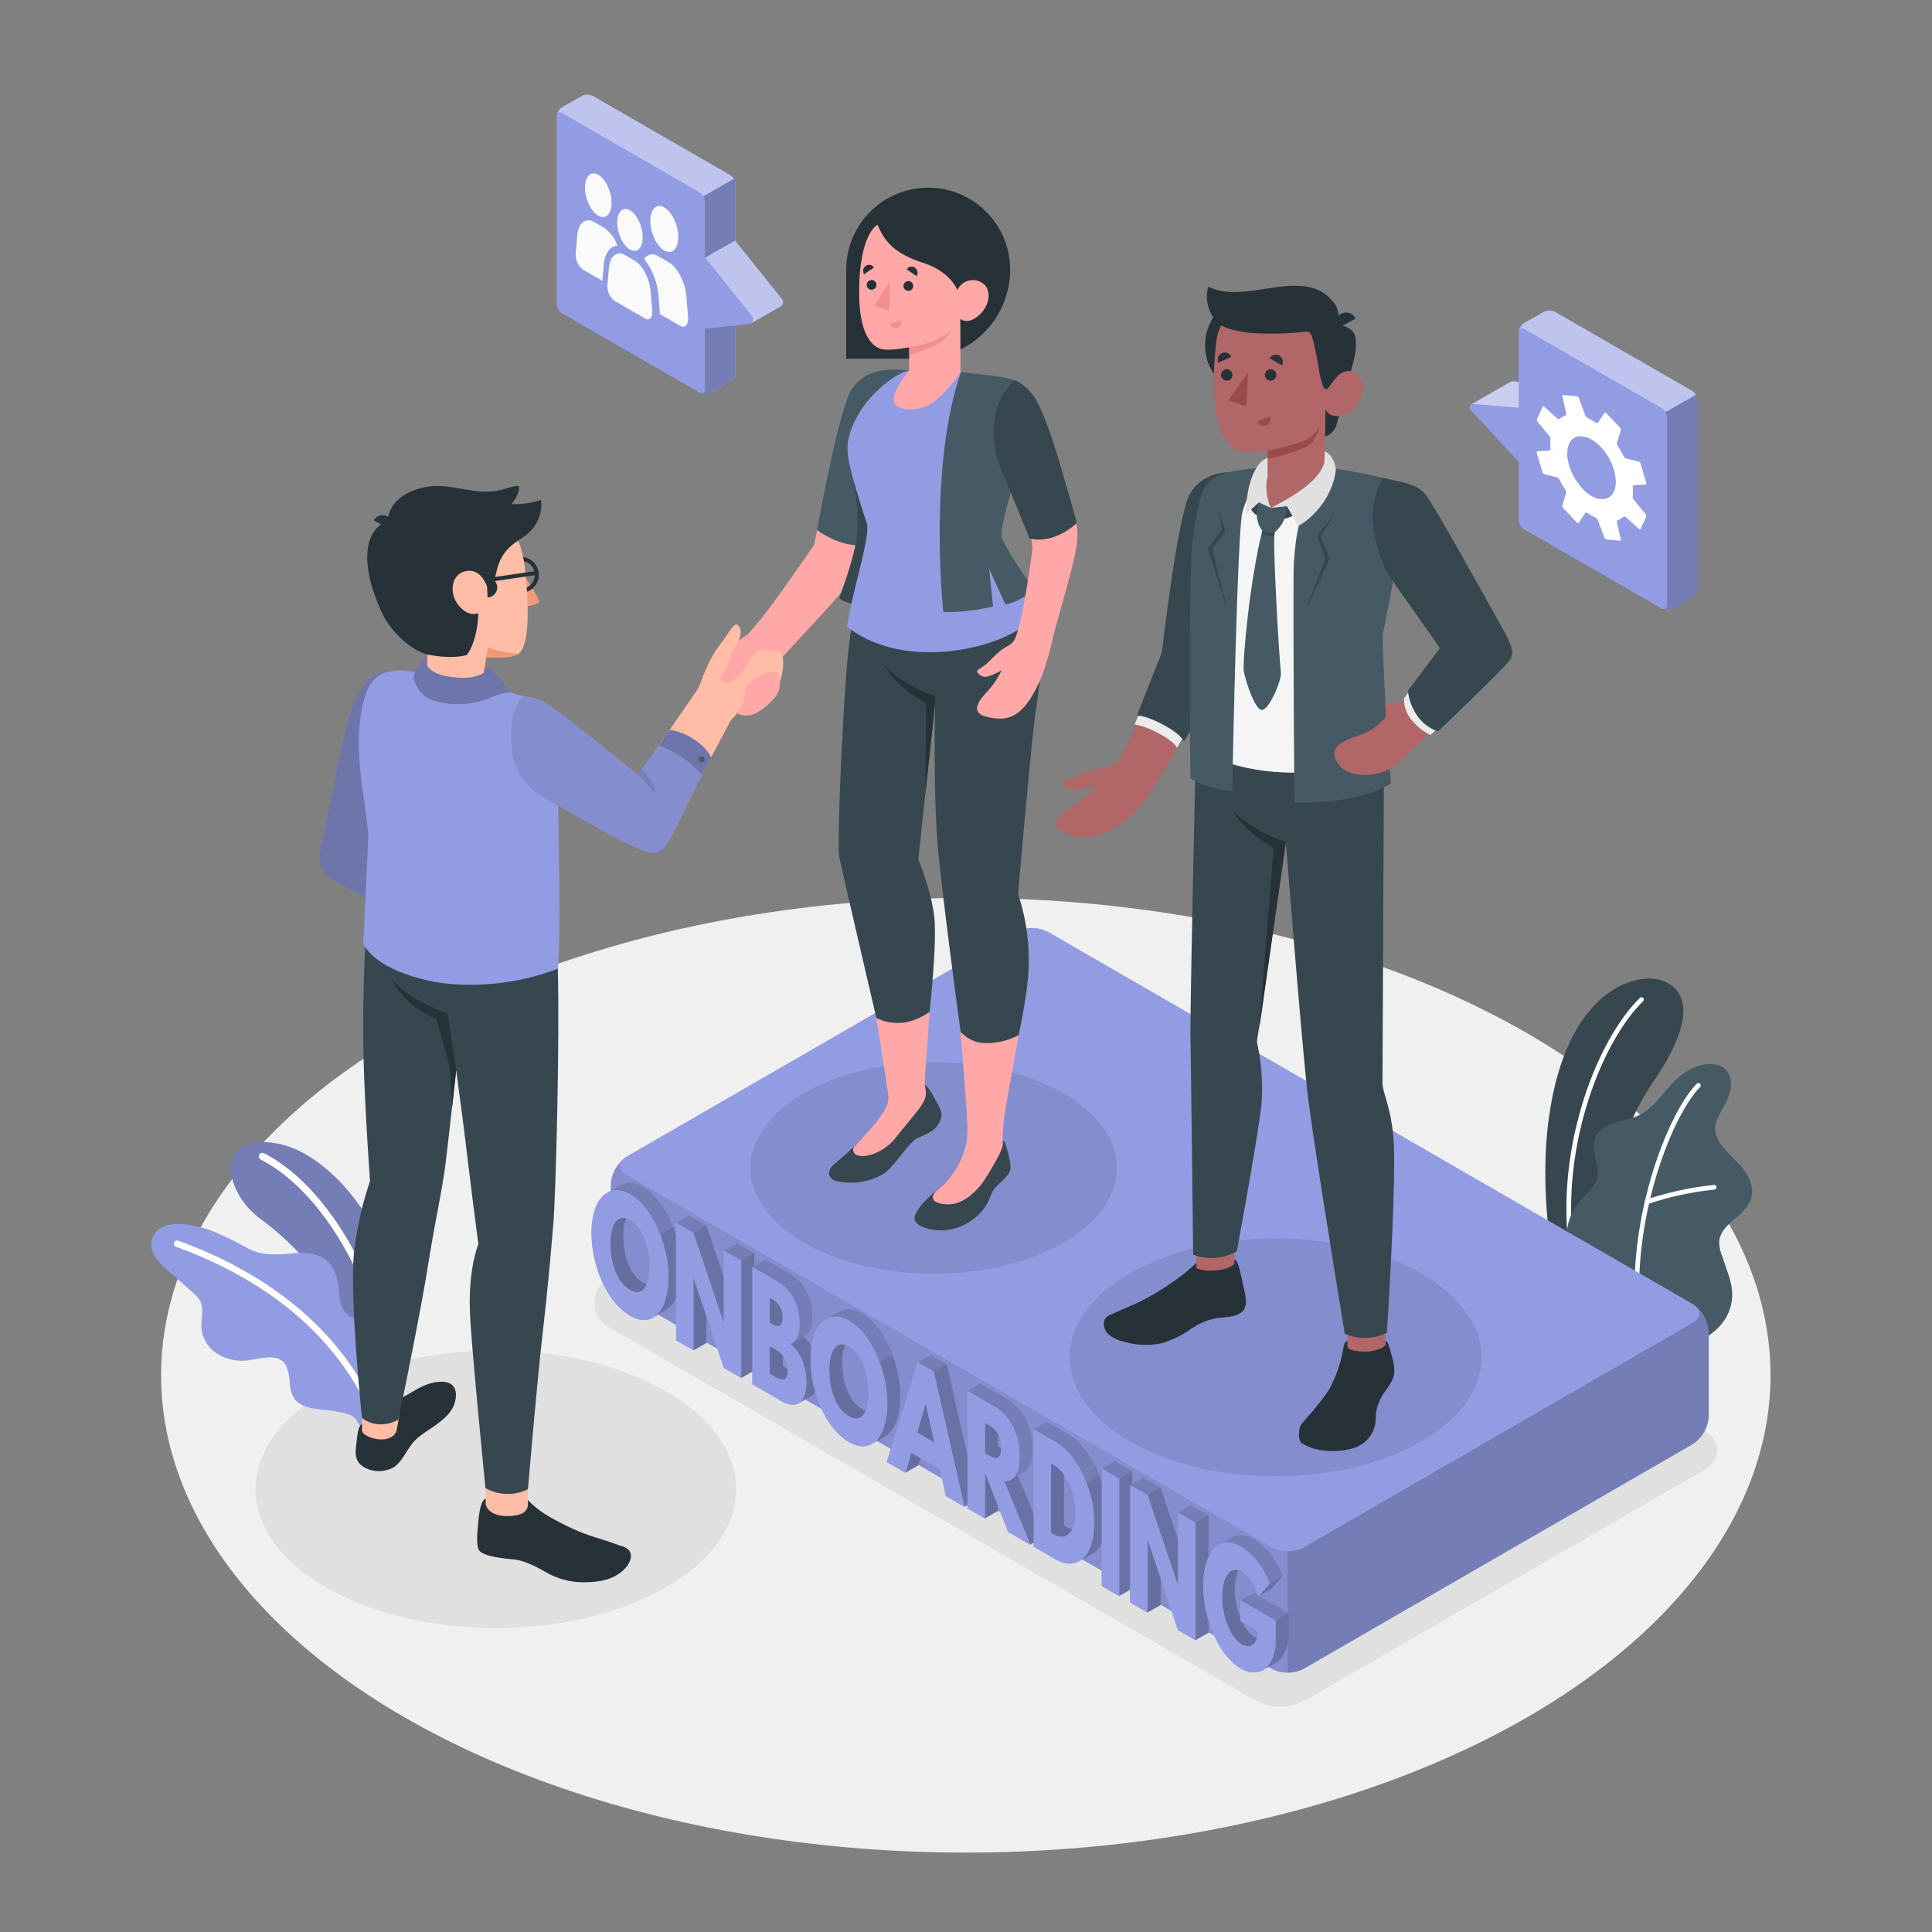 <svg xmlns="http://www.w3.org/2000/svg" viewBox="0 0 500 500"><rect x="0" y="0" width="500" height="500" fill="#808080" stroke="none"/><g id="freepik--Floor--inject-14"><ellipse id="freepik--floor--inject-14" cx="249.95" cy="355.92" rx="208.26" ry="123.53" style="fill:#f0f0f0"></ellipse></g><g id="freepik--Shadows--inject-14"><ellipse id="freepik--Shadow--inject-14" cx="128.33" cy="385.43" rx="62.21" ry="35.92" style="fill:#e0e0e0"></ellipse><path id="freepik--shadow--inject-14" d="M331.32,441.66a13.29,13.29,0,0,1-6.54-1.63L157.94,343.7a7.26,7.26,0,0,1,0-13.09l100.67-58.12a13.88,13.88,0,0,1,13.09,0l166.84,96.32c2.62,1.51,5.91,2.95,5.91,6.55s-3.29,5-5.91,6.54L337.87,440A13.33,13.33,0,0,1,331.32,441.66Z" style="fill:#e0e0e0"></path></g><g id="freepik--Plants--inject-14"><g id="freepik--plants--inject-14"><path d="M414.49,334.88l-12.33-7.11s-4-19.24-1.3-38.54c4.53-32.89,22.39-37.81,29.21-35.48s8.83,10.25-2.41,26.51C421,289.85,412.92,309.82,414.49,334.88Z" style="fill:#37474f"></path><path d="M406.74,324.13h.08a.62.62,0,0,0,.52-.69c-3.59-25.32,6.5-53.11,17.91-64.34a.6.6,0,0,0,0-.85.59.59,0,0,0-.85,0c-11.62,11.43-21.91,39.68-18.27,65.37A.6.6,0,0,0,406.74,324.13Z" style="fill:#fff"></path><path d="M437.34,348c1.38.69,5-2.45,6-3.21a12.78,12.78,0,0,0,4-5.1,12,12,0,0,0,.67-7.24,28,28,0,0,0-1.11-3.77L445.67,325a9.19,9.19,0,0,1-.74-3.7c.18-2.56,2.34-4.45,4.3-6.09,2.17-1.82,4.41-4.18,4.23-7.23a10.7,10.7,0,0,0-3-6.24c-1.55-1.77-3.37-3.31-4.8-5.19a7.58,7.58,0,0,1-1.79-4.66,7.85,7.85,0,0,1,.88-3c1-2,2.29-3.94,2.92-6.11s.38-4.83-1.36-6.27c-1.44-1.18-3.48-1.24-5.32-1a12.1,12.1,0,0,0-4.8,2c-4.69,2.95-7.15,8.84-12.18,11.18-1.94.91-4.1,1.2-6.14,1.86s-4.09,1.82-4.95,3.79c-1.87,4.31,2.55,8.42-.58,12.61-1,1.3-2.23,2.35-3.26,3.59-2.91,3.52-4.2,7.21-3.38,12.92a14.29,14.29,0,0,0,6.49,10.12S437.13,347.88,437.34,348Z" style="fill:#455a64"></path><path d="M424,341.08h0a.61.61,0,0,0,.55-.66c-2.28-23.89,7.59-50.93,15.39-59.05a.61.61,0,1,0-.88-.84c-7.95,8.28-18,35.77-15.71,60A.6.6,0,0,0,424,341.08Z" style="fill:#fff"></path><path d="M426.27,311.6l.18,0a81.15,81.15,0,0,1,17.23-3.73.61.61,0,0,0,.54-.66.59.59,0,0,0-.65-.55,82.9,82.9,0,0,0-17.54,3.8.61.61,0,0,0-.35.78A.59.59,0,0,0,426.27,311.6Z" style="fill:#fff"></path></g><g id="freepik--plants--inject-14"><path d="M96.1,368.34l7.81-2.81a123.17,123.17,0,0,0-.53-28.18C100.21,316.37,85,298.52,72,296c-16.76-3.22-14.2,12.35-4.77,19.3C82.27,326.39,93.79,343,96.1,368.34Z" style="fill:#929CE3"></path><g style="opacity:0.2"><path d="M96.1,368.34l7.81-2.81a123.17,123.17,0,0,0-.53-28.18C100.21,316.37,85,298.52,72,296c-16.76-3.22-14.2,12.35-4.77,19.3C82.27,326.39,93.79,343,96.1,368.34Z"></path></g><path d="M99.93,367.37l-.09,0a.91.91,0,0,1-.7-1.09c4.19-19.2-10.7-55.43-31.66-66.18a.92.92,0,0,1,.84-1.64c21.6,11.08,36.93,48.43,32.61,68.21A.92.92,0,0,1,99.93,367.37Z" style="fill:#fff"></path><path d="M101.09,366.54c.38-2.27.61-5.61.68-6.43a21.16,21.16,0,0,0-1-8.58,16.81,16.81,0,0,0-6.89-8.85c-1.76-1.09-3.83-1.9-5-3.64-1-1.5-1-3.38-1.17-5.15-.27-2.9-1.09-6-3.35-7.8s-5.39-2-8.27-1.74c-4.15.32-8,.77-11.85-1.23a83.42,83.42,0,0,0-9.42-4.57c-4.09-1.54-13.3-3.83-15.41,1.92a5.61,5.61,0,0,0,.71,4.76,16.4,16.4,0,0,0,3.38,3.63l6.31,5.57a8.15,8.15,0,0,1,1.91,2.11c1.2,2.18.23,4.88.44,7.36A8.77,8.77,0,0,0,56,350.19a11.81,11.81,0,0,0,7.19,1.95c3.38-.13,9-2.57,10.92,1.48a12.73,12.73,0,0,1,.88,4.3,8.25,8.25,0,0,0,1.28,4.17c1.3,1.72,3.62,2.27,5.76,2.55,3,.4,6.08.51,8.86,1.69,1.14.48,1.83,2,2.48,3C95.48,368.59,97.82,367.81,101.09,366.54Z" style="fill:#929CE3"></path><path d="M97.4,368.66a.85.85,0,0,1-.71-.54c-7.64-20.19-25.81-36.33-51.16-45.45a.84.84,0,0,1,.57-1.58c25.82,9.29,44.34,25.78,52.16,46.44a.85.85,0,0,1-.49,1.08A1,1,0,0,1,97.4,368.66Z" style="fill:#fff"></path></g></g><g id="freepik--Platform--inject-14"><g id="freepik--Bench--inject-14"><path d="M329.09,431.89,162.25,335.56a9.17,9.17,0,0,1-4.15-7.19V306.5a9.17,9.17,0,0,1,4.15-7.19l100.67-58.12a9.13,9.13,0,0,1,8.3,0l166.84,96.32a9.17,9.17,0,0,1,4.15,7.19v21.87a9.17,9.17,0,0,1-4.15,7.19L337.39,431.89A9.19,9.19,0,0,1,329.09,431.89Z" style="fill:#929CE3"></path><path d="M442.21,344.7v21.88a9.16,9.16,0,0,1-4.15,7.18L337.39,431.88a8.44,8.44,0,0,1-4.15,1V401.42a8.52,8.52,0,0,0,4.15-1L438.06,342.3c2.15-1.24,2.29-3.19.42-4.52A9.23,9.23,0,0,1,442.21,344.7Z" style="opacity:0.2"></path><path d="M333.24,401.42v31.46a8.41,8.41,0,0,1-4.15-1L162.25,335.56a9.14,9.14,0,0,1-4.15-7.18V306.49a9.26,9.26,0,0,1,3.73-6.91c-1.86,1.33-1.71,3.28.42,4.52l166.85,96.33A8.52,8.52,0,0,0,333.24,401.42Z" style="opacity:0.1"></path><path d="M438.06,342.3,337.39,400.43a9.19,9.19,0,0,1-8.3,0L162.25,304.1c-2.29-1.32-2.29-3.47,0-4.79l100.67-58.12a9.13,9.13,0,0,1,8.3,0l166.84,96.32C440.35,338.83,440.35,341,438.06,342.3Z" style="fill:#929CE3"></path><path d="M223.07,339.83c-2.19-1.27-4.23-1.32-5.89-.35-.56.32-2.89,1.64-3.49,2-1.81,1.12-3.14,3.48-3.66,6.84a11.89,11.89,0,0,0-2.12-2.44l.6-.34c1.2-.7,1.77-2.46,1.77-4.83,0-5.78-2.68-9.28-6.08-11.24L198.08,326l-2.87,1.65v-3.31l-4.5-2.59-3.36,1.94v7l-4.53-13.52-4.5-2.59L175,316.48v3.28c-1.72-5.65-4.9-10.54-8.55-12.65a5.68,5.68,0,0,0-5.79-.39v0l-.13.07h0l-3.29,1.89c-1.71.84-4.11,3.87-4.11,10.38,0,8.87,4.12,18.13,10,21.5,2.27,1.31,4.3,1.38,5.93.43.56-.33,2.74-1.59,3.28-1.89a6.67,6.67,0,0,0,2.7-3.15v10.94l4.5,2.59,3.36-1.94v-7L187.35,354l4.5,2.59,2.87-1.65v3.31l7.49,4.32c1.84,1.07,3.33,1.23,4.41.62.59-.32,2.86-1.65,3.42-2a3,3,0,0,0,1-.91c1.63,5.71,4.78,10.66,8.71,12.94,2.19,1.26,4.16,1.36,5.76.52.63-.33,2.9-1.69,3.44-2,2.51-1.37,4.09-5.11,4.09-10.52C233,352.41,228.55,343,223.07,339.83Zm-55.67-7.5a5.12,5.12,0,0,1-1-.43c-3.68-2.13-5.09-7.47-5.09-12a12.23,12.23,0,0,1,.76-4.6,4.19,4.19,0,0,1,1,.42c3.49,2,5.07,7.46,5.07,12A12.85,12.85,0,0,1,167.4,332.33Zm35.18,21.26v-2.86a5.89,5.89,0,0,1,1.32,3.63Zm21.48,11.46a4.64,4.64,0,0,1-1-.44c-3.68-2.12-5.09-7.47-5.09-12a12.23,12.23,0,0,1,.76-4.6,5.27,5.27,0,0,1,1,.42c3.5,2,5.07,7.46,5.07,12A12.9,12.9,0,0,1,224.06,365.05Z" style="fill:#929CE3"></path><path d="M325.75,413l3.28-1.86L332,407.9c-1.72-4.2-4.13-7.59-7.6-9.59-2.07-1.19-3.93-1.28-5.45-.48-.63.34-3,1.71-3.56,2.05a6.81,6.81,0,0,0-2.59,3.13V392.17l-4.5-2.6-3.36,1.94v7L300.38,385l-4.5-2.59L293,384.08v-3.32l-4.49-2.59-3.36,1.93v3.49c-1.75-5.53-5-10.23-8.58-12.32l-5.72-3.3-3.35,1.94v21.94l-4.1-9.94L265,381c1.39-.78,2.24-2.8,2.24-6.1,0-6-2.78-10.63-6.44-12.74l-7.05-4.07L250.38,360v16.62L245,353l-4.16-2.4-3.36,1.94-8,25.79,4.83,2.79,3.36-1.94.53-1.9,5.08,2.94,1.46,6.91,4.83,2.79.77-.44v.89l4.5,2.59,3.36-1.94v-1.43l2.66,6.85,5.72,3.3.89-.51v1l5.71,3.31c2.24,1.29,4.33,1.41,6,.49l3.48-2a6.52,6.52,0,0,0,2.45-2.81v11.24l4.49,2.59,2.87-1.65v3.31l4.5,2.6,3.36-1.94v-7l4.53,13.51,4.5,2.6,3.36-1.94v-3.23c1.68,5.55,4.73,10.39,8.24,12.42,2,1.16,4.11,1.48,5.8.52.57-.32,2.72-1.6,3.26-1.89,1.61-.85,2.88-2.82,3.41-6.29v-6.59Zm-67-38.56-.52-.31V371a6.88,6.88,0,0,1,.89,3.63v.09Zm16.6,7.14a17.22,17.22,0,0,1,3,9.75,10.34,10.34,0,0,1-.83,4.36,4.8,4.8,0,0,1-1.44-.55l-.69-.41Zm50.19,40.53a7.07,7.07,0,0,1-.2,1.77,3.84,3.84,0,0,1-.72-.33,8.76,8.76,0,0,1-3.08-3.75Zm-1.18-9.91L321,414.17v4.43a20.14,20.14,0,0,1-1.4-7.27,11.82,11.82,0,0,1,.93-5,4.09,4.09,0,0,1,.73.31c1.72,1,3.21,2.9,4.35,6.29Z" style="fill:#929CE3"></path><path d="M219.71,341.77c5.48,3.16,9.93,12.58,9.93,21.45,0,5.41-1.58,9.15-4.1,10.52.71-.38,2.85-1.65,3.37-1.94,2.51-1.37,4.09-5.11,4.09-10.52,0-8.87-4.45-18.29-9.93-21.45-2.19-1.27-4.23-1.32-5.89-.35-.56.32-2.89,1.64-3.49,2h0C215.35,340.45,217.45,340.46,219.71,341.77Z" style="opacity:0.2"></path><path d="M202.58,353.59v-2.86a7.51,7.51,0,0,0-2-1.57l-1.41-.81v7.18l1.41.81c2.13,1.23,3.3.91,3.3-1.48,0-.18,0-.34,0-.51Z" style="opacity:0.3"></path><polygon points="187.31 342.46 187.35 342.49 187.35 330.65 182.82 317.14 178.32 314.55 174.97 316.49 179.46 319.08 187.31 342.46" style="opacity:0.2"></polygon><polygon points="179.46 319.08 182.82 317.14 187.35 330.65 187.35 342.49 179.46 319.08" style="opacity:0.1"></polygon><path d="M202.57,340.85a5.27,5.27,0,0,0-3-4.82l-.36-.2v6.55l.36.21C201.51,343.71,202.57,343.39,202.57,340.85Z" style="opacity:0.3"></path><path d="M210,348.34a11.31,11.31,0,0,0-2.11-2.44l.62-.36c1.18-.7,1.75-2.45,1.75-4.81,0-5.78-2.68-9.28-6.08-11.24L198.08,326l-2.87,1.65v-3.31l-4.5-2.59-3.36,1.94,4.5,2.59v30.38h0l2.87-1.65V327.89l6.12,3.54c3.4,2,6.08,5.45,6.08,11.24,0,2.79-.79,4.73-2.47,5.09,2.47,2.09,4.21,5.19,4.21,10.09,0,2.78-.73,4.65-2.07,5.38l0,0c.59-.32,2.86-1.65,3.42-2a3,3,0,0,0,1-.91,31.36,31.36,0,0,1-1.23-8.57A22.56,22.56,0,0,1,210,348.34Z" style="opacity:0.2"></path><path d="M223.07,364.61c-3.68-2.12-5.09-7.47-5.09-12a12.23,12.23,0,0,1,.76-4.6c.15.05.3.1.46.17-3.11-1.37-4.58,2.08-4.58,6.37,0,4.53,1.41,9.88,5.09,12,2.19,1.26,3.59.39,4.35-1.5A4.64,4.64,0,0,1,223.07,364.61Z" style="opacity:0.3"></path><path d="M166.41,307.11c-2.15-1.24-4.14-1.31-5.78-.41h0l-.19.11-3.21,1.84a5,5,0,0,1,1.77-.59,6.5,6.5,0,0,1,4.07,1c5.47,3.17,9.92,12.58,9.92,21.46,0,5.36-1.56,9.08-4,10.48l0,0c.56-.33,2.73-1.59,3.27-1.89a6.68,6.68,0,0,0,2.71-3.15V319.75C173.24,314.1,170.05,309.21,166.41,307.11Z" style="opacity:0.2"></path><path d="M161.32,319.9a12.23,12.23,0,0,1,.76-4.6,4,4,0,0,1,.45.16c-3.11-1.36-4.57,2.08-4.57,6.38,0,4.53,1.41,9.87,5.09,12,2.18,1.26,3.58.38,4.35-1.51a5.12,5.12,0,0,1-1-.43C162.73,329.77,161.32,324.43,161.32,319.9Z" style="opacity:0.3"></path><path d="M263.41,381.91,265,381c1.39-.78,2.24-2.8,2.24-6.1,0-6-2.78-10.63-6.44-12.74l-7.05-4.07L250.38,360l7.06,4.07c3.65,2.11,6.43,6.77,6.43,12.74,0,4.56-1.63,6.68-4,6.46l6.79,16.48h0l.89-.51v-7.42Z" style="opacity:0.2"></path><path d="M320.54,406.35l.33.12c-2.58-1.11-4.62,1.79-4.62,6.8s2.25,10.65,5,12.25c1.76,1,3.5.59,4.08-1.61a3.84,3.84,0,0,1-.72-.33,8.76,8.76,0,0,1-3.08-3.75l-.54-.32v-.91a20.14,20.14,0,0,1-1.4-7.27A11.82,11.82,0,0,1,320.54,406.35Z" style="opacity:0.3"></path><path d="M276.58,371.27l-5.72-3.3-3.35,1.94,5.71,3.3c5.41,3.12,9.95,12.08,9.95,20.92,0,5.42-1.69,8.9-4.24,10.09l.3-.13,3.48-2a6.52,6.52,0,0,0,2.45-2.81V383.59C283.41,378.06,280.19,373.36,276.58,371.27Z" style="opacity:0.2"></path><path d="M275.36,394.76V381.61a8.75,8.75,0,0,0-2.66-2.51l-.7-.4v18l.7.4c2.14,1.24,3.84.59,4.79-1.38a4.8,4.8,0,0,1-1.44-.55Z" style="opacity:0.3"></path><polygon points="254.88 393 254.88 393 258.24 391.06 258.24 389.63 254.88 381 254.88 393" style="opacity:0.3"></polygon><polygon points="297.02 386.95 304.86 410.34 304.91 410.37 304.91 398.53 300.38 385.01 295.88 382.42 293.01 384.08 293.01 380.76 288.52 378.17 285.16 380.11 289.65 382.7 289.65 413.08 289.65 413.08 292.52 411.43 292.52 384.36 297.02 386.95" style="opacity:0.2"></polygon><polygon points="235.81 375.92 234.35 381.15 234.35 381.15 237.71 379.22 238.24 377.32 235.81 375.92" style="opacity:0.3"></polygon><polygon points="239.54 363.16 237.34 370.73 241.79 373.3 239.59 363.19 239.54 363.16" style="opacity:0.3"></polygon><polygon points="297.02 398.48 297.02 417.33 297.02 417.34 300.38 415.4 300.38 408.38 297.07 398.51 297.02 398.48" style="opacity:0.3"></polygon><path d="M312.77,403V392.17l-4.5-2.6-3.36,1.94,4.5,2.6v30.38h0l3.36-1.94v-3.23a30.78,30.78,0,0,1-1.37-8.86A17.92,17.92,0,0,1,312.77,403Z" style="opacity:0.2"></path><polygon points="245.01 353.05 240.84 350.64 237.49 352.58 241.65 354.98 249.61 389.96 249.61 389.96 250.38 389.52 250.38 376.65 245.01 353.05" style="opacity:0.2"></polygon><path d="M258.24,374.16V371a7.4,7.4,0,0,0-2.84-2.5l-.52-.3v8l.52.3c1.68,1,3.69,2,3.73-1.73l-.37-.2Z" style="opacity:0.3"></path><path d="M325.75,413l3.28-1.86L332,407.9c-1.72-4.2-4.13-7.59-7.6-9.59-2.07-1.19-3.93-1.28-5.45-.48-.57.31-2.57,1.47-3.36,1.93,1.53-.8,3.38-.7,5.45.49,3.47,2,5.88,5.39,7.6,9.58l-2.94,3.28a1,1,0,0,1-.05-.16l-1.25-.72L321,414.17l9.11,5.26V426c-.52,3.44-1.78,5.41-3.37,6.27l.06,0c.57-.32,2.72-1.6,3.26-1.89,1.61-.85,2.88-2.82,3.41-6.29v-6.59Z" style="opacity:0.2"></path><path d="M175,335.93V319.75c-.22-.74-.48-1.47-.75-2.18l-3.36,1.92a31,31,0,0,1,2.13,11c0,5.36-1.56,9.08-4,10.48l0,0c.56-.33,2.74-1.59,3.28-1.89A6.67,6.67,0,0,0,175,335.93Z" style="opacity:0.1"></path><polygon points="191.85 326.23 195.21 324.29 195.21 327.6 194.72 327.89 194.72 354.95 191.85 356.61 191.85 326.23" style="opacity:0.1"></polygon><polygon points="241.65 354.98 245.01 353.05 250.38 376.65 250.38 389.52 249.61 389.96 241.65 354.98" style="opacity:0.1"></polygon><path d="M263.41,381.91l-1.71,1a2.65,2.65,0,0,1-1.87.4l6.79,16.48.89-.51v-7.42Z" style="opacity:0.1"></path><polygon points="293.01 380.76 289.65 382.7 289.65 413.08 292.52 411.43 292.52 384.36 293.01 384.08 293.01 380.76" style="opacity:0.1"></polygon><polygon points="297.02 386.95 300.38 385.01 304.91 398.53 304.91 410.37 297.02 386.95" style="opacity:0.1"></polygon><polygon points="328.61 409.83 331.97 407.89 329.03 411.17 325.67 413.11 328.61 409.83" style="opacity:0.1"></polygon><path d="M330.12,426c-.52,3.44-1.78,5.41-3.37,6.27l.06,0c.57-.32,2.72-1.6,3.26-1.89,1.61-.85,2.88-2.82,3.41-6.29v-6.59l-3.36,1.94Z" style="opacity:0.1"></path><path d="M283.17,394.13c0,5.42-1.69,8.9-4.24,10.09l.3-.13,3.48-2a6.52,6.52,0,0,0,2.45-2.81V383.59c-.19-.59-.39-1.17-.61-1.73l-3.36,1.93A29.24,29.24,0,0,1,283.17,394.13Z" style="opacity:0.1"></path><path d="M233,361.28a31,31,0,0,0-2-10.59l-3.36,1.94a31,31,0,0,1,2,10.59c0,5.41-1.58,9.15-4.1,10.52.71-.38,2.85-1.65,3.37-1.94C231.42,370.43,233,366.69,233,361.28Z" style="opacity:0.1"></path><path d="M208.66,357.85c0,2.78-.73,4.65-2.07,5.38l0,0c.59-.32,2.86-1.65,3.42-2a3,3,0,0,0,1-.91,31.36,31.36,0,0,1-1.23-8.57,22.56,22.56,0,0,1,.25-3.41,11.31,11.31,0,0,0-2.11-2.44l-2.71,1.57-.1,0a.61.61,0,0,1-.14.07,1.73,1.73,0,0,1-.51.18C206.92,349.85,208.66,353,208.66,357.85Z" style="opacity:0.1"></path><polygon points="179.46 330.61 179.46 349.46 179.46 349.46 182.82 347.52 182.82 340.51 179.51 330.63 179.46 330.61" style="opacity:0.3"></polygon><path d="M309.41,394.11v30.38l3.36-1.94v-3.23a30.78,30.78,0,0,1-1.37-8.86,17.92,17.92,0,0,1,1.37-7.45V392.17Z" style="opacity:0.1"></path><path d="M163.05,309.05c5.48,3.17,9.93,12.58,9.93,21.46s-4.26,13.3-9.93,10c-5.83-3.37-10-12.63-10-21.5S157.62,305.92,163.05,309.05Zm0,24.79c3.59,2.07,5.07-1.6,5.07-6.13s-1.58-10-5.07-12-5.09,1.59-5.09,6.12S159.37,331.71,163.05,333.84Z" style="fill:#929CE3"></path><path d="M179.46,349.46l-4.5-2.59V316.48l4.5,2.6,7.84,23.38,0,0V323.64l4.5,2.59v30.38l-4.5-2.59-7.84-23.39,0,0Z" style="fill:#929CE3"></path><path d="M200.84,331.43c3.4,2,6.08,5.45,6.08,11.24,0,2.79-.79,4.73-2.47,5.09,2.47,2.09,4.21,5.19,4.21,10.09s-2.36,7.11-6.45,4.74l-7.49-4.32V327.89Zm-1.26,11.16c1.93,1.12,3,.8,3-1.74a5.27,5.27,0,0,0-3-4.82l-.36-.2v6.55Zm1,13.75c2.13,1.23,3.3.91,3.3-1.48a6,6,0,0,0-3.3-5.7l-1.41-.81v7.18Z" style="fill:#929CE3"></path><path d="M219.71,341.77c5.48,3.16,9.93,12.58,9.93,21.45s-4.26,13.31-9.93,10c-5.83-3.36-9.94-12.63-9.94-21.5S214.29,338.63,219.71,341.77Zm0,24.78c3.59,2.07,5.07-1.6,5.07-6.13s-1.57-10-5.07-12-5.09,1.59-5.09,6.12S216,364.43,219.71,366.55Z" style="fill:#929CE3"></path><path d="M249.61,390l-4.83-2.79-1.46-6.91-7.51-4.34-1.46,5.24-4.83-2.79,8-25.79,4.16,2.4Zm-10-26.77-.05,0-2.2,7.57,4.45,2.57Z" style="fill:#929CE3"></path><path d="M257.44,364.1c3.65,2.11,6.43,6.77,6.43,12.74,0,4.56-1.63,6.68-4,6.46l6.79,16.48-5.72-3.3-6-15.48v12l-4.5-2.59V360Zm-2,12.3c1.7,1,3.73,2,3.73-1.82s-2-5.15-3.73-6.13l-.52-.3v8Z" style="fill:#929CE3"></path><path d="M273.22,373.21c5.41,3.12,9.95,12.08,9.95,20.92s-4.52,12.6-9.95,9.46l-5.71-3.3V369.91Zm-.52,23.89c3.32,1.92,5.59-.67,5.62-5.74S276,381,272.7,379.1l-.7-.4v18Z" style="fill:#929CE3"></path><path d="M289.65,413.08l-4.49-2.59V380.1l4.49,2.6Z" style="fill:#929CE3"></path><path d="M297,417.34l-4.5-2.6V384.36L297,387l7.84,23.39.05,0V391.51l4.5,2.6v30.38l-4.5-2.6-7.84-23.38-.05,0Z" style="fill:#929CE3"></path><path d="M330.12,426c-1.08,7.08-5.24,8-9.11,5.72-5.31-3.07-9.61-12.59-9.61-21.28s4.06-13.41,9.61-10.21c3.47,2,5.88,5.39,7.6,9.58l-2.94,3.28c-1.15-3.5-2.65-5.44-4.4-6.45-2.77-1.6-5,1.34-5,6.61s2.25,10.65,5,12.25c2.16,1.24,4.28.33,4.28-3.39L321,419.51v-5.34l9.11,5.26Z" style="fill:#929CE3"></path></g><ellipse id="freepik--shadow--inject-14" cx="241.65" cy="302.27" rx="47.42" ry="27.38" style="opacity:0.1"></ellipse><ellipse id="freepik--shadow--inject-14" cx="330.11" cy="351.29" rx="53.29" ry="30.77" style="opacity:0.1"></ellipse></g><g id="freepik--speech-bubbles--inject-14"><g id="freepik--speach-bubble--inject-14"><path d="M153.46,24.85,189,45.29a3.14,3.14,0,0,1,1.42,2.46V96.28a3.09,3.09,0,0,1-1.43,2.44l-5.07,2.85a3.21,3.21,0,0,1-2.85,0L145.54,81.11a3.11,3.11,0,0,1-1.42-2.46V30.12a3.1,3.1,0,0,1,1.42-2.44l5.08-2.85A3.16,3.16,0,0,1,153.46,24.85Z" style="fill:#929CE3"></path><path d="M182.44,100.73V52.2A3.11,3.11,0,0,0,181,49.75L145.54,29.3c-.79-.45-1.42-.08-1.42.82V78.65a3.11,3.11,0,0,0,1.42,2.46L181,101.55C181.81,102,182.44,101.64,182.44,100.73Z" style="fill:#929CE3"></path><path d="M181,101.55a3.24,3.24,0,0,0,2.85,0l5.07-2.85a3.09,3.09,0,0,0,1.43-2.44V47.74a3,3,0,0,0-.45-1.44L182,50.81a2.84,2.84,0,0,1,.42,1.39v48.53C182.44,101.56,181.86,102,181,101.55Z" style="opacity:0.2"></path><path d="M144.14,29.86c.11-.71.69-1,1.4-.56L181,49.75a2.84,2.84,0,0,1,1,1.06l7.91-4.51a2.88,2.88,0,0,0-1-1L153.46,24.84a3.16,3.16,0,0,0-2.84,0l-5.08,2.85A3.12,3.12,0,0,0,144.14,29.86Z" style="fill:#fff;opacity:0.4"></path><path d="M194.25,83.74c.89-.53,7.56-4.29,7.78-4.41a1.32,1.32,0,0,0,.28-2L190.25,62.26l-7.81,4.43L194.5,81.75A1.35,1.35,0,0,1,194.25,83.74Z" style="fill:#929CE3"></path><path d="M194.25,83.74c.89-.53,7.56-4.29,7.78-4.41a1.32,1.32,0,0,0,.28-2L190.25,62.26l-7.81,4.43L194.5,81.75A1.35,1.35,0,0,1,194.25,83.74Z" style="fill:#fff;opacity:0.4"></path><path d="M182.44,66.7l12.06,15a1.27,1.27,0,0,1-.81,2.17l-11.25,1.22Z" style="fill:#929CE3"></path><path d="M159.73,57.59c0-2.8,1.48-4.22,3.3-3.17s3.29,4.17,3.29,7-1.47,4.22-3.29,3.17S159.73,60.39,159.73,57.59Z" style="fill:#fafafa"></path><path d="M167,82.46l-8-4.62a4.85,4.85,0,0,1-1.79-4.18l.38-4.32c.27-3.12,2.09-4.53,4.24-3.29l2.34,1.35c2.15,1.25,4,4.75,4.24,8.19l.38,4.76C169,82.09,168.12,83.09,167,82.46Z" style="fill:#fafafa"></path><path d="M168.3,57.17c0-3.08,1.62-4.64,3.62-3.48s3.62,4.59,3.62,7.66-1.62,4.64-3.62,3.49S168.3,60.25,168.3,57.17Z" style="fill:#fafafa"></path><path d="M176.09,84.36,170.8,81.3l-.38-4.74A17.88,17.88,0,0,0,166.7,67a2.58,2.58,0,0,1,3.71-.66L173,67.83c2.36,1.37,4.35,5.21,4.65,9l.42,5.22C178.22,84,177.29,85.05,176.09,84.36Z" style="fill:#fafafa"></path><path d="M158.27,52.5c0-2.93-1.54-6.19-3.44-7.28s-3.44.38-3.44,3.31,1.54,6.18,3.44,7.28S158.27,55.43,158.27,52.5Z" style="fill:#fafafa"></path><path d="M159.79,63.61c-1.87.08-3.27,1.91-3.54,5l-.36,4.08-5-2.9A5,5,0,0,1,149,65.41l.4-4.49c.28-3.27,2.18-4.73,4.42-3.44l2.45,1.42A9.28,9.28,0,0,1,159.79,63.61Z" style="fill:#fafafa"></path></g><g id="freepik--speach-bubble--inject-14"><path d="M403.43,113.82V99.69l-11.93-1a.82.82,0,0,0-.5.1c-.46.25-10.07,5.78-10.22,5.87a.87.87,0,0,0-.19,1.34l12.64,13.72Z" style="fill:#929CE3"></path><path d="M393.23,119.68,380.59,106a.87.87,0,0,1,.71-1.46l11.93,1Z" style="fill:#929CE3"></path><path d="M403.42,99.69l-10.19,5.86-11.93-1a.91.91,0,0,0-.41.06c.95-.56,9.68-5.58,10.11-5.81a.82.82,0,0,1,.5-.1Z" style="fill:#929CE3"></path><path d="M403.42,99.69l-10.19,5.86-11.93-1a.91.91,0,0,0-.41.06c.95-.56,9.68-5.58,10.11-5.81a.82.82,0,0,1,.5-.1Z" style="fill:#fff;opacity:0.5"></path><path d="M402.43,80.7l35.49,20.44a3.17,3.17,0,0,1,1.42,2.46v48.53a3.07,3.07,0,0,1-1.43,2.44l-5.08,2.85a3.19,3.19,0,0,1-2.84,0L394.5,137a3.14,3.14,0,0,1-1.42-2.45V86a3.1,3.1,0,0,1,1.43-2.44l5.08-2.84A3.16,3.16,0,0,1,402.43,80.7Z" style="fill:#929CE3"></path><path d="M431.41,156.59V108.05A3.14,3.14,0,0,0,430,105.6L394.5,85.15c-.78-.45-1.42-.08-1.42.82v48.54A3.14,3.14,0,0,0,394.5,137L430,157.41C430.77,157.86,431.41,157.49,431.41,156.59Z" style="fill:#929CE3"></path><path d="M430,157.41a3.25,3.25,0,0,0,2.84,0l5.08-2.85a3.1,3.1,0,0,0,1.43-2.43V103.6a2.9,2.9,0,0,0-.46-1.45L431,106.66a2.84,2.84,0,0,1,.42,1.39v48.53C431.41,157.41,430.82,157.89,430,157.41Z" style="opacity:0.2"></path><path d="M393.1,85.72c.11-.72.7-1,1.4-.57L430,105.6a3,3,0,0,1,1,1.06l7.9-4.51a2.86,2.86,0,0,0-1-1L402.43,80.7a3.19,3.19,0,0,0-2.84,0l-5.08,2.85A3.15,3.15,0,0,0,393.1,85.72Z" style="fill:#fff;opacity:0.4"></path><path d="M397.71,117.21l1.49,5a.93.93,0,0,0,.66.56l2.94.71a1.27,1.27,0,0,1,.75.55,24.39,24.39,0,0,0,1.58,2.75,1.08,1.08,0,0,1,.17.78l-.95,3.23a.87.87,0,0,0,.26.75l3.44,3.64a.43.43,0,0,0,.5.15.23.23,0,0,0,.07-.07l1.61-2.45c.11-.18.4-.16.66,0s.64.41.95.59.66.37,1,.53a1.48,1.48,0,0,1,.69.66l1.69,4.55a.89.89,0,0,0,.69.47l3.13.31a.39.39,0,0,0,.29,0h0a.28.28,0,0,0,.13-.31l-1-4.48a.5.5,0,0,1,.33-.56,4.92,4.92,0,0,0,1.36-.8.58.58,0,0,1,.7.12l3.2,2.92a.55.55,0,0,0,.35.17h0l.12,0h0a.24.24,0,0,0,.08-.09l1.43-3.15a.81.81,0,0,0-.19-.74l-3-3.64a1.23,1.23,0,0,1-.29-.79,14.84,14.84,0,0,0,0-2.58.43.43,0,0,1,.45-.44l2.69-.15c.27,0,.44-.22.36-.45l-1.48-5a.93.93,0,0,0-.66-.55l-2.94-.71a1.28,1.28,0,0,1-.75-.56,24.26,24.26,0,0,0-1.58-2.74,1.1,1.1,0,0,1-.17-.78l1-3.24a1,1,0,0,0-.27-.76l-3.44-3.63c-.2-.21-.46-.25-.58-.07l-1.6,2.44c-.11.18-.4.16-.67,0a14.41,14.41,0,0,0-1.93-1.13,1.43,1.43,0,0,1-.69-.66l-1.69-4.55a.89.89,0,0,0-.69-.47l-3.13-.31a.45.45,0,0,0-.29,0,.26.26,0,0,0-.14.31l1,4.48a.51.51,0,0,1-.32.56,4.83,4.83,0,0,0-1.37.8.57.57,0,0,1-.7-.12l-3.2-2.92c-.17-.15-.34-.2-.46-.14h0a.2.2,0,0,0-.09.09l-1.42,3.15a.85.85,0,0,0,.18.75l3,3.62a1.27,1.27,0,0,1,.29.8c0,.43-.06.88-.06,1.33s0,.83.07,1.25a.44.44,0,0,1-.46.44l-2.68.15a.53.53,0,0,0-.19,0h0A.34.34,0,0,0,397.71,117.21Zm11.78,9.14c-3.21-3.38-4.73-8.51-3.4-11.44a3.14,3.14,0,0,1,2.46-2h.12l.11,0h.14a4.93,4.93,0,0,1,2.22.48,6.52,6.52,0,0,1,.79.4,10.86,10.86,0,0,1,2.37,1.92,14,14,0,0,1,3.88,8.89,6.66,6.66,0,0,1-.05.91,5.57,5.57,0,0,1-.43,1.64,3.15,3.15,0,0,1-2.95,2h-.29l-.33,0-.27-.05-.13,0-.17,0A8.88,8.88,0,0,1,409.49,126.35Z" style="fill:#fff"></path></g></g><g id="freepik--character-2--inject-14"><g id="freepik--Character--inject-14"><path d="M317.9,122.25c-6.6,1.3-10.87,4.78-12.29,15.12-1.69,12.42-4.39,31.51-4.39,31.51s-8.77,24.85-13.24,30.43a30.6,30.6,0,0,1-4.26,4.07c-4.11,5.15-13.67,8.58-9.33,11.48,3.33,2.22,8.36,2.66,13.12,0,6.43-3.58,9.06-7.71,12.25-13,4-6.59,17.73-31.25,17.73-31.25Z" style="fill:#b16668"></path><path d="M289.57,196.86c-.85,1.42-3.78,1.77-6.57,2.33s-4.93,2.2-6.87,2.6c-1.67.34-1.19,2.33,1.79,2.49s6.49-2.11,7.07,0S291.08,200.64,289.57,196.86Z" style="fill:#b16668"></path><path d="M295.4,183.38l-1.78,4.14c2.85.19,9.78,3.65,11,6l2.45-4.26Z" style="fill:#ebebeb"></path><path d="M317.9,122.25s-6.71-.21-9.95,5.55-7.25,41-7.25,41l-6.47,16.41c2.73-.19,11.09,4.07,12.17,6.66l11.28-18.48Z" style="fill:#37474f"></path><rect x="348.73" y="336.55" width="9.79" height="16.76" style="fill:#b16668"></rect><polygon points="319.49 329.34 309.71 329.67 309.22 311.94 319.49 311.6 319.49 329.34" style="fill:#b16668"></polygon><path d="M358.16,194.88c0,9.35-.38,85.74-.38,85.74.23,2.69,2.82,7.48,3,17.17.3,14-1.86,47.14-1.86,47.14a12.88,12.88,0,0,1-10.9.22s-7.69-46.82-9.45-60.72c-1.53-12.14-5.79-66.58-5.79-66.58l-7.49,51.78a55.58,55.58,0,0,1,1.22,15.56c-.46,6.43-6.42,38.65-6.42,38.65a13.36,13.36,0,0,1-11.3.87s-.58-50.58-.7-56.48c-.13-6.73,1.41-75.37,1.41-75.37Z" style="fill:#37474f"></path><path d="M348.73,348.48v-1.4c-.53,0-.85.51-1.05,1.77-.15.9-.28,1.59-.58,2.77a32,32,0,0,1-1.71,5c-1.38,3.41-2.54,4.68-5.71,8.67a38.47,38.47,0,0,0-3,3.5c-.59,1.05-.8,4,.2,4.66,3.7,2.46,9.31,2.53,13.28,1.36a8,8,0,0,0,5.77-6.47c.14-.9.09-1.83.19-2.74a13,13,0,0,1,2.45-5.68,17,17,0,0,0,1.89-3.1c.82-2,.16-4.27-.37-6.28-.45-1.73-.94-3.63-1.53-3.47,0,.21,0,1.07,0,1.07-.71.79-2.68,1.57-4.9,1.65C352.19,349.86,348.72,349.57,348.73,348.48Z" style="fill:#263238"></path><path d="M309.61,326.65c0,.26-.91,1.06-2,2a39.56,39.56,0,0,1-3.36,2.6,62.87,62.87,0,0,1-7.49,4.7c-3.09,1.7-5.88,2.73-9.58,4.4a2.92,2.92,0,0,0-1,.69,2,2,0,0,0-.45.92,3.81,3.81,0,0,0,1.55,3.69,10.16,10.16,0,0,0,3.86,1.65,19.89,19.89,0,0,0,9.63.29,25.08,25.08,0,0,0,7.33-3.58,17.43,17.43,0,0,1,6.62-2.85c2.08-.3,4.63-.2,6.43-1.44,2-1.38,1.2-4.32.64-6.85-.62-2.76-1.39-7.07-2.31-6.88v1c-1.17,1.78-7.25,2.51-9.83,1.2Z" style="fill:#263238"></path><path d="M332.8,217.85A36.35,36.35,0,0,1,319.16,210s2.63,4.93,10.46,9.51l-3.79,47.25Z" style="fill:#263238"></path><path d="M341.18,123.16c3.33.8,10.05,1.9,11.55,8.54,1.81,8,2.4,25.32,2.4,25.32l.62,38.62c-6.74,4.91-32.9,7.58-47.09-2.78,0,0,3.13-46.37,3.13-53.59s4-15.88,15.09-16.53Z" style="fill:#f5f5f5"></path><path d="M327,122a28.89,28.89,0,0,0-5.5,10.7c-1.34,5.84-2.61,72.12-2.61,72.12s-7.57-.92-10.81-3.46c0,0-.66-54.17.69-62.59C311.18,123.88,311,122.4,327,121Z" style="fill:#455a64"></path><path d="M344.1,121s-9.23,5.67-9.33,28.26c-.09,19.52.21,58.36.21,58.36s15.32,1,25-4.83c0,0-2-24.66-2.15-38.45,4-19.58,7.5-38.67,1.87-40.22S344.1,121,344.1,121Z" style="fill:#455a64"></path><polygon points="345.13 133.38 340.91 138.61 343.02 144.57 337.47 158.8 344.17 144.57 341.82 138.95 345.13 133.38" style="fill:#37474f"></polygon><polygon points="315.33 131.7 316.25 137.11 312.59 141.87 317.68 157.9 313.74 142.05 317.12 137.6 315.33 131.7" style="fill:#37474f"></polygon><path d="M338.8,89.33a13.46,13.46,0,1,1-13.46-13.45A13.46,13.46,0,0,1,338.8,89.33Z" style="fill:#263238"></path><path d="M348.6,98.9s-2.18,10.24-3.06,11.92a4.62,4.62,0,0,1-2.68,2.17l.16-7.21Z" style="fill:#263238"></path><path d="M345.86,84.22A5.06,5.06,0,0,1,350,85.69c1.8,1.84.79,7.58-1.44,13.21l-4.11.47Z" style="fill:#263238"></path><path d="M343.26,99.37c.82.49,2-1.09,3-2.15s4.33-2.51,6,1-1.46,8.24-4.07,9.06c-4.5,1.41-5.17-1.47-5.17-1.47l-.34,18.37h0c-3.11,4-10.09,8.68-13.85,8-3-.54-3.66-5.61-.79-8.93v-6.59A28.16,28.16,0,0,1,322,117c-3.31-.51-5.4-3.12-6.39-6.7-1.52-5.47-2-11.61-.86-21.71,1.41-12.41,15.92-12.52,23.7-7.62S343.26,99.37,343.26,99.37Z" style="fill:#b16668"></path><path d="M343.26,100.76c.41,0,2-2.61,3-3.54,1.42-1.29-.41-13-.41-13a5.66,5.66,0,0,0-1-6.31c-1.94-2.15-4.66-4.76-13.48-3.72-6.3.75-13.15,2.71-18.68,0a9.42,9.42,0,0,0,3.28,10s2,1.29,7.27,1.93a77.36,77.36,0,0,0,14.6-.28c1.53-.2,1.85,1.28,2.68,5.32C341.27,94.71,341.87,100.73,343.26,100.76Z" style="fill:#263238"></path><path d="M345.85,85.13l5-2.67a2.74,2.74,0,0,0-3.77-1.24A3,3,0,0,0,345.85,85.13Z" style="fill:#263238"></path><path d="M328.05,116.64s7.39-1.49,10-2.86a8.49,8.49,0,0,0,3.56-3.53,11.58,11.58,0,0,1-2,4.16c-1.89,2.41-11.51,4.34-11.51,4.34Z" style="fill:#9a4a4d"></path><path d="M327.35,97.11a1.48,1.48,0,1,0,1.48-1.55A1.52,1.52,0,0,0,327.35,97.11Z" style="fill:#263238"></path><path d="M328.62,92.77l3.16,1.75A1.89,1.89,0,0,0,331,92,1.75,1.75,0,0,0,328.62,92.77Z" style="fill:#263238"></path><path d="M328.72,107.75,325.34,109a1.78,1.78,0,0,0,2.3,1.12A1.9,1.9,0,0,0,328.72,107.75Z" style="fill:#9a4a4d"></path><path d="M315.31,93.87l3.32-1.5a1.75,1.75,0,0,0-2.35-1A1.91,1.91,0,0,0,315.31,93.87Z" style="fill:#263238"></path><path d="M316,97.11a1.48,1.48,0,1,0,1.48-1.55A1.52,1.52,0,0,0,316,97.11Z" style="fill:#263238"></path><polygon points="323.03 96.31 322.55 105.21 317.9 103.62 323.03 96.31" style="fill:#9a4a4d"></polygon><path d="M323.45,131.14c.91,2.15,2.58,3,5.62,3.37a11.28,11.28,0,0,0,8.4-2.92l-2.87-2.86-5.7,2.71-1.55-3.64Z" style="fill:#37474f"></path><path d="M325.83,130a10,10,0,0,0-.5,4,6.94,6.94,0,0,0,1.35,3.37,3.67,3.67,0,0,0,3.26.35,8.9,8.9,0,0,0,3.11-6.75l-4.15.47Z" style="fill:#455a64"></path><path d="M326.68,137.37c-3.23,12.66-5.18,34.2-4.79,36.37s2.82,10,4.69,10,5.16-7.75,4.91-9.73c-.47-3.77-2.33-36.66-1.55-36.32Z" style="fill:#455a64"></path><path d="M329.94,137.72a3.28,3.28,0,0,1-3.26-.35l-.11.42a3.15,3.15,0,0,0,3.21.83Z" style="fill:#37474f"></path><path d="M328.9,131.44c5.86-2.95,12.94-7.26,13.88-12l.05-2.64s2.3.73,2.9,4.6c-.5,5.8-4.53,11.76-9.77,14.75L333.05,131Z" style="fill:#e0e0e0"></path><path d="M328.06,118.46a5.48,5.48,0,0,0-2.36,1.86C322.19,125,322.52,133,322.52,133l3.31-3,3.07,1.48a13.37,13.37,0,0,1-.86-8.21Z" style="fill:#e0e0e0"></path><path d="M359.69,124.16c4.58,1.18,7.61,1.55,10.75,7.54,2.73,5.21,15.33,27,18,32.23,1.34,2.59,2.67,5.55-.87,9.14-2.84,2.86-21.53,20.41-24.58,23.41a12.87,12.87,0,0,1-8.36,4c-4.75.42-7.07-1.26-7.91-2.29-5-6.19,4.6-7.13,7.91-9.18a16.69,16.69,0,0,0,4.06-3.49l-.2-3.28s3.5,0,4.62-.89S374.2,167.5,374.2,167.5s-14.26-18.77-16.09-22.7S354.2,127.18,359.69,124.16Z" style="fill:#b16668"></path><path d="M365.67,177.57l-2.29,3.14a8,8,0,0,0,1.86,5.5,13.78,13.78,0,0,0,5,4l3-2.89Z" style="fill:#ebebeb"></path><path d="M364.35,178.77s.74,8.22,7.83,10.49c0,0,16.86-16.09,18.44-18.27s.48-4.47-2.91-10.42S371,130.33,368.79,127.8s-5.78-3-10.91-4.1a21.65,21.65,0,0,0-2.13,15.06c2,8.22,3.83,10.4,3.83,10.4l13.09,18.55Z" style="fill:#37474f"></path></g></g><g id="freepik--characters-shaking-hands--inject-14"><g id="freepik--Girl--inject-14"><path d="M230.51,283.71a5,5,0,0,1-.75,2.94,36.43,36.43,0,0,1-4.84,6.35c-2.59,2.79-6.47,6.08-9.25,8.5-1.54,1.35-1.6,3.39.61,4.1a16.57,16.57,0,0,0,12.15-1.69c2.76-1.48,6.69-8.33,9-9.37,2.63-1.19,4.11-1.79,5-3,1.33-1.82,1.67-3.18.53-5.3-1.24-2.31-3.11-5.88-3.88-5.49l.24.74c-.6,1.89-5.75,4.09-8.39,3.56Z" style="fill:#37474f"></path><path d="M250.67,296.51v-1.27c-.25,1.93-2.81,7.86-6.31,11.06-2.79,2.54-6.59,5.47-7.56,8.3s4.49,4.12,8.09,3.76a14.52,14.52,0,0,0,9.07-4.75c2.29-2.62,2.25-4.42,3.32-5.86s3.53-3.07,4.11-4.74c.32-.92-.06-2.93-.51-4.63s-.85-3.28-1.38-3.14v1a7,7,0,0,1-4.42,1.49C253.79,297.75,250.66,297.49,250.67,296.51Z" style="fill:#37474f"></path><path d="M265.15,204c1.29-12.65,3.88-32.72,1-46.89-14.62-2.21-29.1-4.19-43.88-6-3.56,18.36-5.26,67.26-3.39,74.11,5.18,21,7.83,36.68,10.92,57.62a5.79,5.79,0,0,1-.68,4.09,30.67,30.67,0,0,1-4.18,5.66c-1.24,1.32-2.41,2.79-3.75,4.08a1.28,1.28,0,0,0-.39,1c.25,2,3.14,1.68,5.16,1a13.74,13.74,0,0,0,6.36-4.88c1.35-1.72,4-4.83,5.4-6.67a14,14,0,0,0,1.46-2.26,5,5,0,0,0,.27-3.34,8.56,8.56,0,0,1-.12-.88c-.08-2.87,2.78-34.11,1.93-41.24-.93-7.74-2-9.94-4.59-16.41,1.82-13.33,3.54-27.47,5.32-41,.31,14.62.37,31.3,2.25,45.33,1.5,11.23,2.23,19,3.42,30,1.14,10.55,2.52,30,2.65,32.89a30.45,30.45,0,0,1-.16,5.47,21.9,21.9,0,0,1-5.78,10.71c-.67.61-1.4,1.24-2.13,1.88-1.48,1.65-1.06,3.09,2.42,3.39s6.55-1.8,9.19-5c1.18-1.44,5.65-8.82,5.65-10.32h0c0-.44,0-.85,0-1.21a52.29,52.29,0,0,1,.73-8.2c1.46-8.64,4.6-24.22,5.12-31.13.83-11,0-16.31-2.79-25C263.62,220,263.89,216.29,265.15,204Z" style="fill:#ffa8a7"></path><path d="M224.25,143.36a171.35,171.35,0,0,0-5.05,28.71c-1.27,15.36-2.6,46.6-2,49.68s9.61,41.72,9.61,41.72a12.59,12.59,0,0,0,7.69,1.09,16.3,16.3,0,0,0,6.08-2.7s1.94-17.57,1.22-24.42-4.15-15-4.15-15L242,181.93s-.54,24.1.8,38.19,5.8,46.92,5.8,46.92a8.94,8.94,0,0,0,6.86,2.93,18.1,18.1,0,0,0,8.17-2.07s1.58-7.32,2.24-13.1a54.17,54.17,0,0,0-2.4-23.45s3.33-38.42,4.5-46.81,4.19-23.44-5.4-37.37C261.64,146.78,224.25,143.36,224.25,143.36Z" style="fill:#37474f"></path><path d="M242,181.93v-1.81s-9-2.82-13.33-8.39c0,0,2.07,5.29,11,10.2,0,0-.19,23.72-.17,23.47S242,181.93,242,181.93Z" style="fill:#263238"></path><path d="M219.27,104.39c-3.21,9.45-8.57,36.6-8.57,36.6s-10,14.59-13.42,18.78c-1.71,2.11-5.41,6.3-5.41,6.3l8.37,6.58c6.06-7,15.2-16.29,19-21.11,1.8-2.31,3.3-4.29,3.78-6.32l3.81-24.15s0-19.3,3-21.84,3.8-3.06,3.8-3.06C229.76,95.9,221.79,97,219.27,104.39Z" style="fill:#ffa8a7"></path><path d="M235.3,95.9c-5.22-.6-11.9-.5-15.16,5.34s-8.69,35.92-8.69,35.92,5.13,4,10.68,3.93Z" style="fill:#455a64"></path><path d="M220.79,124a54,54,0,0,1,1.09,13.68c-.42,6-4.71,17.1-4.71,17.1s3.38,3.07,12.58,1.63c7.48-1.17,4.84-23.75.54-28.12A14.19,14.19,0,0,0,220.79,124Z" style="fill:#37474f"></path><path d="M248.67,96.33s12.5,1.44,14,2.11c-11.72,8.24-2.23,26.59-2.23,26.59l-4.49,14.07c2.88,3.7,5.54,6.52,7.78,9.61a31.12,31.12,0,0,1,4.19,7.61c3,7.83-30.45,20.27-48.71,5.85.73-4.53,1.89-9.24,2.93-13.46,1.43-5.85,2.65-10.78,2.24-13.07-5.25-16.17-5.57-19.08-4.64-22.69,2.62-10.15,13-17,15.52-17Z" style="fill:#929CE3"></path><path d="M248.67,96.33s11.7,1,14,2.11,6.11,7.68,2.69,17.27-6.51,20.85-6.16,23.12,8.5,14,8.5,14c-2.37,1.53-4.88,3.12-7.5,3.6L256,147.28l1,9.69s-7.51,1.82-12.88,1.36C244.11,158.33,240.14,121.15,248.67,96.33Z" style="fill:#455a64"></path><path d="M219,92.84h19.36a23.06,23.06,0,0,0,23.06-23.06h0a21.22,21.22,0,0,0-21.21-21.21h0A21.21,21.21,0,0,0,219,69.78Z" style="fill:#263238"></path><path d="M227.11,58.15c-2.25,1.32-5,7-4.74,18.77.23,10,3.48,12.48,5.11,13.2s4.77.28,7.82-.23v6s-4.22,4.9-4,7.66,6.09,3.4,10,.71,7.28-7.94,7.28-7.94l-.06-13.81s1.79,1.74,4.84-.92c2.52-2.2,3.37-5.91,1.41-7.91a4.39,4.39,0,0,0-7,1.39s-1.7-4.71-8.74-7C232.78,66,229.33,63.6,227.11,58.15Z" style="fill:#ffa8a7"></path><path d="M233.82,74a1.26,1.26,0,1,0,1.32-1.25A1.29,1.29,0,0,0,233.82,74Z" style="fill:#263238"></path><path d="M233.21,82.89l-2.92.93a1.5,1.5,0,0,0,1.9,1.05A1.6,1.6,0,0,0,233.21,82.89Z" style="fill:#f28f8f"></path><path d="M223.63,71l2.55-1.77a1.48,1.48,0,0,0-2.11-.43A1.63,1.63,0,0,0,223.63,71Z" style="fill:#263238"></path><path d="M237.21,71.47l-2.55-1.77a1.5,1.5,0,0,1,2.12-.43A1.63,1.63,0,0,1,237.21,71.47Z" style="fill:#263238"></path><path d="M224.3,73.72a1.26,1.26,0,1,0,1.33-1.25A1.3,1.3,0,0,0,224.3,73.72Z" style="fill:#263238"></path><polygon points="230.37 72.77 230.17 80.35 226.18 79.11 230.37 72.77" style="fill:#f28f8f"></polygon><path d="M235.3,89.89c3.22-.43,9.85-2.33,10.88-5a6.81,6.81,0,0,1-2.32,3.34c-2,1.7-8.56,3.61-8.56,3.61Z" style="fill:#f28f8f"></path><path d="M278.49,142c.92-5.52,0-7.32-1.95-12.73l-10.85,6.34s1.59,4.07,1.46,6.39c-.09,1.58-2.25,17.39-4.29,22.9a4.26,4.26,0,0,1-2,2.26c-2.47,1.32-3.53,2.77-5.43,4.51-1.5,1.36-2.71,1.64-2.56,2.12a2.3,2.3,0,0,0,2.87,1.24,16.34,16.34,0,0,0,3.48-1.58,21.42,21.42,0,0,1-3.84,5.66c-3.59,3.83-3.91,6.32,2.78,6.84,4.18.32,7.71-2,11.49-11a84,84,0,0,0,2.9-10.12C274.57,156.9,277.56,147.54,278.49,142Z" style="fill:#ffa8a7"></path><path d="M262.66,98.44c4.71,2.12,6.3,6.19,8.73,12.58,2.27,6,7.3,24.33,7.3,24.33s-5.7,5.63-12.24,4L258.11,119S254.19,105.7,262.66,98.44Z" style="fill:#37474f"></path></g><g id="freepik--Boy--inject-14"><path d="M93.69,368.56c-.71.27-1.12,1.62-1.44,4.91-.2,2-.89,4.73,2.22,6.38a7.86,7.86,0,0,0,7.34-.07c2.69-1.67,3.53-5.48,6.69-8,2.77-2.17,7.22-4.34,8.77-7.69,1.28-2.76,1.28-6.71-3.31-6.5-5.59.26-8.76,4.67-12.55,4.76C99.29,362.43,94.41,368.3,93.69,368.56Z" style="fill:#263238"></path><path d="M93.7,366.94l0,3.32c0,1.62,6.9,4,8.83.33.15-.32.9-4.86.9-4.86Z" style="fill:#ffbda7"></path><path d="M125.67,387.88s-1.31,0-1.82,5.35c-.2,2-.69,6.22,0,7.74s4.47,2.18,8.7,2.56c3.16.28,6,1.81,8.93,3.46a19.42,19.42,0,0,0,9.06,2.5c4,0,7.39-.4,10.24-2.66,1.52-1.2,3.44-3.73,2-5.63a4.16,4.16,0,0,0-2.14-1.13c-1.78-.66-3.57-1.27-5.39-1.84a55.77,55.77,0,0,1-7.92-3c-3.73-1.84-7.89-3.9-10.71-7.05Z" style="fill:#263238"></path><path d="M125.69,385.11s0,2.46,0,3.87,1.64,3.51,5.94,3.38c3-.09,5.13-.89,5-3.38l0-3.59Z" style="fill:#ffbda7"></path><path d="M91.77,322.9a89.93,89.93,0,0,1,4-17.26s-1.11-14.92-1.6-29.06a371.89,371.89,0,0,1,1.21-43.43s48-4.56,48.83,13.1-.35,62.57-1,70.32-1.24,15-2.88,29.44c-1.41,12.42-3.69,39.38-3.69,39.38a11.63,11.63,0,0,1-11-.28s-3.62-36.2-4-45.14c-.54-11.6,2.17-18,2.17-18s-1-7.29-2.82-22.29c-1.26-10.6-2.94-22.67-2.94-22.67s-1.64,14.94-2.64,23.27c-.92,7.72-2.49,13.82-4.81,28.21-2,12.49-7.49,38.91-7.49,38.91-5.65,3-9.43-.46-9.43-.46S90.19,333.73,91.77,322.9Z" style="fill:#37474f"></path><path d="M118.07,277l-2.27-14.74s-9.35-3-14.11-8.54c0,0,2.54,6.48,11.25,10l3.49,12.42.6,10.25Z" style="fill:#263238"></path><path d="M105.26,174c-7.49-1.81-12.23,1.82-15,12-2.37,8.74-5.84,26.82-7.19,33.57-.5,2.5-1.48,5.37,3.78,8.52A232.29,232.29,0,0,0,110.43,240l2.88-10.77L101.69,205.4Z" style="fill:#929CE3"></path><path d="M105.26,174c-7.49-1.81-12.23,1.82-15,12-2.37,8.74-5.84,26.82-7.19,33.57-.5,2.5-1.48,5.37,3.78,8.52A232.29,232.29,0,0,0,110.43,240l2.88-10.77L101.69,205.4Z" style="opacity:0.25"></path><polygon points="125.96 169.21 123.72 184.98 109.53 184.49 110.9 166.07 125.96 169.21" style="fill:#ffbda7"></polygon><path d="M136.14,149.75s3.81,5.58,3.39,6.14-3.14,1.1-3.14,1.1Z" style="fill:#f0997a"></path><path d="M130.19,148.83a4.63,4.63,0,1,1,4.7,4.56A4.63,4.63,0,0,1,130.19,148.83Zm1,0a3.6,3.6,0,1,0,3.54-3.66A3.6,3.6,0,0,0,131.22,148.82Z" style="fill:#263238"></path><path d="M125.58,134.31c7.54,1.47,9.77,4.74,10.66,16.68.94,12.47-.27,16.41-1.88,18.12-1.09,1.15-7.24,1.45-10.36.65-3.9-1-12.73-4-16.94-10.2-5-7.31-6.38-17.3-1.27-21.49C113,132.17,122.51,133.72,125.58,134.31Z" style="fill:#ffbda7"></path><path d="M125.84,170.08c3.25.35,7.61,0,8.52-1-3.63.23-8.08-1.59-8.08-1.59Z" style="fill:#f0997a"></path><path d="M137.41,137.32l-.23.24c-1.49,1.46-3.41,2.4-5,3.78a11.74,11.74,0,0,0-3.48,5.75c-.49,1.82-.66,4-2.62,4.84,0,0-1.32-4.81-5.38-4.14s-4.55,5.91-1.92,9,5,1.87,5,1.87,0,6.91-3,10.86c0,0-3.46,1.18-9.88-.08-4-.78-9.59-5.6-12-10.77-5.12-10.94-5.62-20.84,1.36-23.93.68-5.08,4.64-7.42,9.18-8.54,6.79-1.67,13.23,2.27,19.94.66,1.41-.34,2.77-.87,4.2-1.07a.9.9,0,0,1,.49,0c.35.17.33.66.24,1a8.8,8.8,0,0,1-1.93,3.66,21,21,0,0,0,7.62-1.08A9.81,9.81,0,0,1,137.41,137.32Z" style="fill:#263238"></path><path d="M101.28,137.24l-4.54-2.58a2.61,2.61,0,1,1,4.54,2.58Z" style="fill:#263238"></path><path d="M126.18,154.63l-.22-5.22a2.61,2.61,0,0,1,.22,5.22Z" style="fill:#263238"></path><polygon points="139 147.73 125.04 149.76 125.62 150.73 139.02 148.78 139 147.73" style="fill:#263238"></polygon><path d="M93.87,182.25c1.66-6.48,4-8.59,9.63-8.74a73.38,73.38,0,0,1,8.66,1.11c.59,2.73,7.66,4.59,14.81,3.11,2.13.62,7.76,2.16,9.52,2.8,5.06,1.83,7.52,7.09,7.85,23.77,0,0,1,39.56,0,46.39-12.76,5-26,4.75-33.32,3.12-15.22-3.41-17-9.74-17-9.74s.8-15.88,1.31-27.95c-.76-7.69-1.91-13.47-2.32-19.61A51.67,51.67,0,0,1,93.87,182.25Z" style="fill:#929CE3"></path><path d="M180.23,179.52c1.23-3.12,3-8.68,5.94-12.48s4-6.59,5.13-4.93c1.52,2.2-1.91,6.6-1.15,7s3.62,6.23,3.91,9.45-8.24,11.32-8.24,11.32Z" style="fill:#ffbda7"></path><path d="M136.49,180.53a15.81,15.81,0,0,1,7.09,3.34c3.55,3,21.47,17,21.47,17l16.1-23.35,7.88,9.07s-11.8,22.46-16.74,30.86c-1.54,2.63-5.44,3.12-12.17-.76-5.6-3.23-24-14.78-24-14.78S131.53,188.56,136.49,180.53Z" style="fill:#ffbda7"></path><path d="M135.52,180.2a13.88,13.88,0,0,1,5.35,1.41c2.67,1.36,24.18,18.86,24.18,18.86l5.49-7.53c4.43,1.12,7.68,3.15,11.08,7.62,0,0-6,12.81-8.52,17.12s-4.7,3.38-9.48,1.32-24.49-13.6-24.49-13.6-5.61-3.83-6.49-10.23C131,183,135.52,180.2,135.52,180.2Z" style="fill:#929CE3"></path><path d="M135.52,180.2a13.88,13.88,0,0,1,5.35,1.41c2.67,1.36,24.18,18.86,24.18,18.86l5.49-7.53c4.43,1.12,7.68,3.15,11.08,7.62,0,0-6,12.81-8.52,17.12s-4.7,3.38-9.48,1.32-24.49-13.6-24.49-13.6-5.61-3.83-6.49-10.23C131,183,135.52,180.2,135.52,180.2Z" style="opacity:0.1"></path><path d="M165.05,200.47a62.39,62.39,0,0,1,4.55,4.93s-.12-3.08-3.6-6.23Z" style="opacity:0.1"></path><path d="M170.54,192.94l2.8-4.06a15.41,15.41,0,0,1,6.46,2.61,12.44,12.44,0,0,1,4.26,4.51l-2.44,4.56A26.43,26.43,0,0,0,170.54,192.94Z" style="fill:#929CE3"></path><path d="M170.54,192.94l2.8-4.06a15.41,15.41,0,0,1,6.46,2.61,12.44,12.44,0,0,1,4.26,4.51l-2.44,4.56A26.43,26.43,0,0,0,170.54,192.94Z" style="opacity:0.25"></path><path d="M182.37,196.51a.75.75,0,0,1-1.5,0,.75.75,0,0,1,1.5,0Z" style="fill:#455a64"></path><path d="M110.57,170.52l-.12,1.52s.75,2.14,5,2.94c7.24,1.35,9.77-.9,9.77-.9l.18-1.3s.7-.29,1.87.61a65.1,65.1,0,0,1,5,5.87s-1.38-.41-5.9,1.52a21.59,21.59,0,0,1-14.12.53,7.77,7.77,0,0,1-5.15-5.79C107,174.2,109.32,170,110.57,170.52Z" style="fill:#929CE3"></path><path d="M110.57,170.52l-.12,1.52s.75,2.14,5,2.94c7.24,1.35,9.77-.9,9.77-.9l.18-1.3s.7-.29,1.87.61a65.1,65.1,0,0,1,5,5.87s-1.38-.41-5.9,1.52a21.59,21.59,0,0,1-14.12.53,7.77,7.77,0,0,1-5.15-5.79C107,174.2,109.32,170,110.57,170.52Z" style="opacity:0.25"></path></g><g id="freepik--Hands--inject-14"><path d="M189.91,168.65s10.31-.89,11.82,0,1.05,5.35,0,8.09-6.31,4.52-11.19,7.82C190.53,184.07,189.91,168.65,189.91,168.65Z" style="fill:#ffbda7"></path><path d="M190.54,184.54c2-1.47,2-3.27,2.42-6.14s8.27-6,8.52-3.82,1,3.93-1.46,6.52S194.15,186.47,190.54,184.54Z" style="fill:#ffa8a7"></path><path d="M191.09,166.07c-1.88,2.44-2.2,5.32-3.19,6.91s-2.5,3.42-.32,3.71,4.83-2.55,6-5.14a6.22,6.22,0,0,1,3.18-3.28c-1-.35-.49-4.46-1.21-5C195.58,163.25,191.87,164.76,191.09,166.07Z" style="fill:#ffa8a7"></path></g></g></svg>